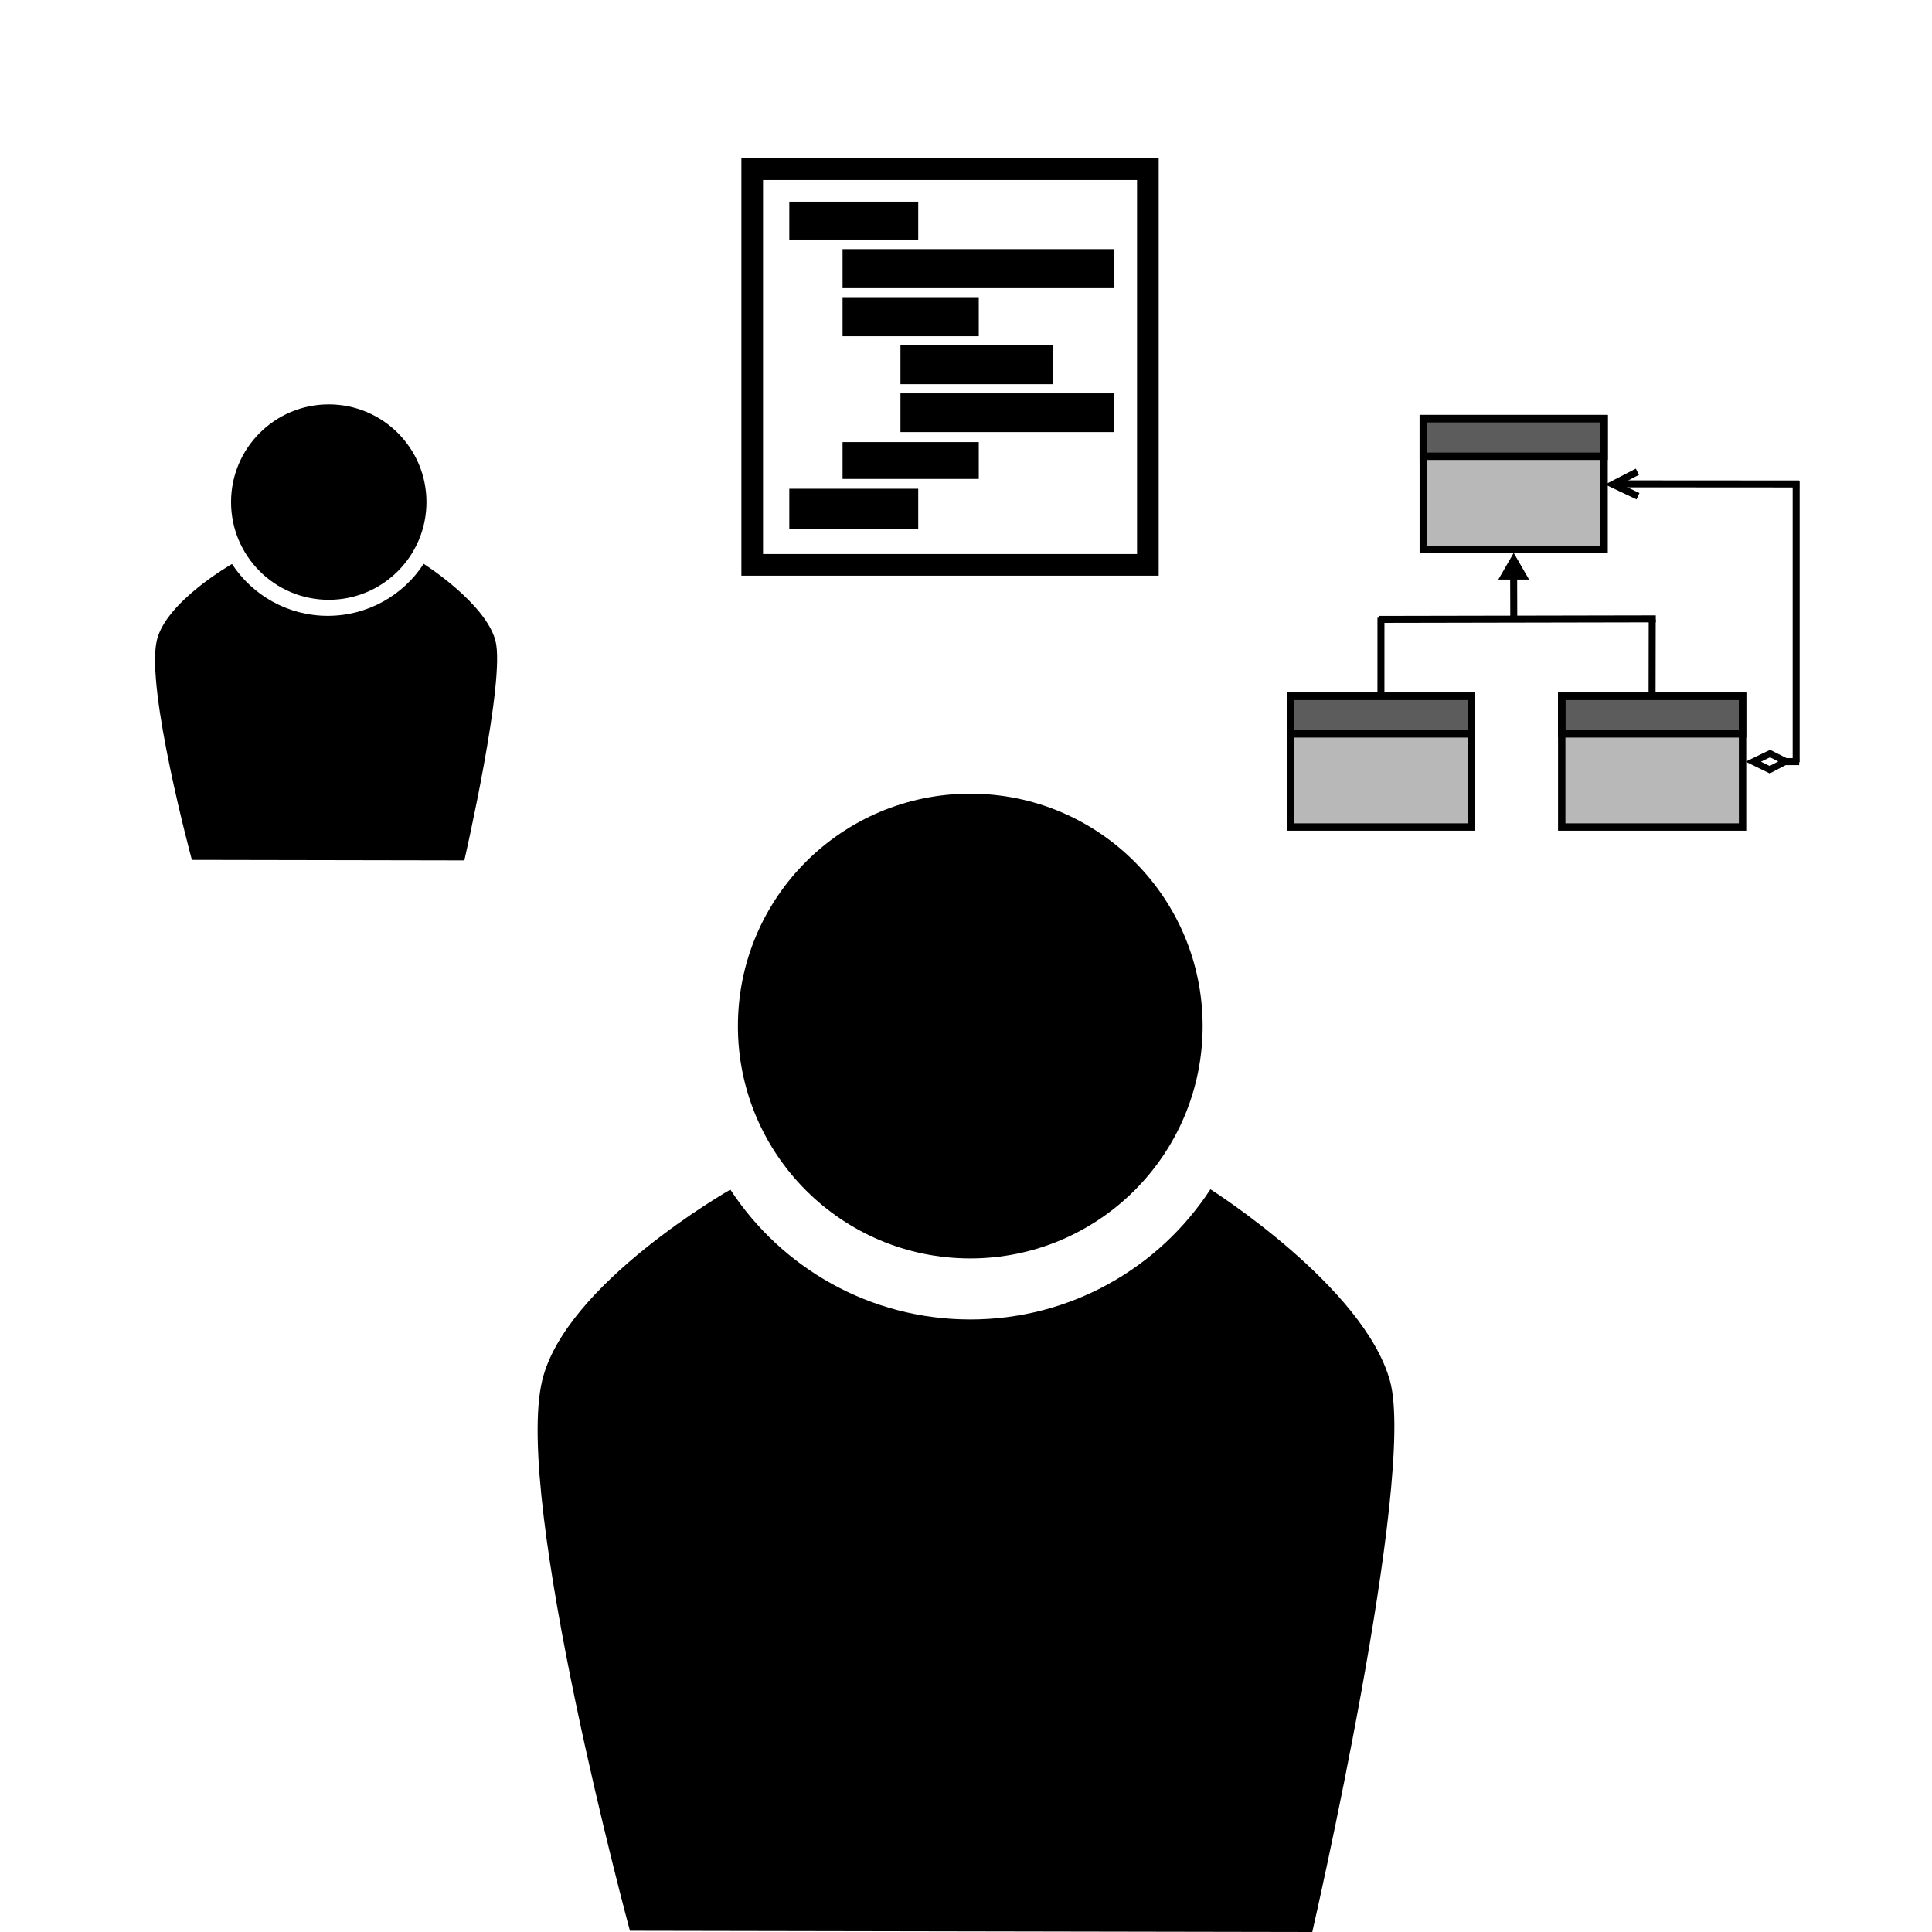 <?xml version="1.0" encoding="utf-8"?>
<svg viewBox="0 0 128 128" xmlns="http://www.w3.org/2000/svg" xmlns:bx="https://boxy-svg.com">
  <g style="" id="person">
    <path fill="#000" d="M 92.095 91.507 C 93.852 97.942 86.942 128 86.942 128 L 41.734 127.918 C 41.734 127.918 34.009 99.396 35.924 91.451 C 37.474 85.02 48.388 78.814 48.388 78.814 C 51.777 83.995 57.631 87.418 64.284 87.418 C 70.947 87.418 76.808 83.986 80.194 78.793 C 80.194 78.793 90.38 85.231 92.095 91.507 Z" style=""/>
    <circle fill="#000" style="stroke-width: 1.148; vector-effect: non-scaling-stroke;" cx="64.283" cy="67.979" r="15.395"/>
  </g>
  <g id="code">
    <path fill="#000" d="M 52.293 13.361 L 60.835 13.361 L 60.835 15.871 L 52.293 15.871 Z M 55.822 16.505 L 73.831 16.505 L 73.831 19.092 L 55.822 19.092 Z M 55.822 19.688 L 64.846 19.688 L 64.846 22.275 L 55.822 22.275 Z M 59.658 22.873 L 69.763 22.873 L 69.763 25.453 L 59.658 25.453 Z M 59.658 26.063 L 73.783 26.063 L 73.783 28.627 L 59.658 28.627 Z M 55.822 29.291 L 64.846 29.291 L 64.846 31.732 L 55.822 31.732 Z M 52.293 32.382 L 60.835 32.382 L 60.835 35.038 L 52.293 35.038 Z" style="stroke-width: 0.205;"/>
    <rect width="26.213" height="26.213" style="fill: none; stroke: #000; stroke-width: 1.434;" x="49.836" y="11.21"/>
  </g>
  <g style="" id="small-person">
    <path fill="#000" d="M 32.821 42.432 C 33.523 45.002 30.764 57.003 30.764 57.003 L 12.713 56.97 C 12.713 56.97 9.629 45.582 10.394 42.41 C 11.013 39.842 15.37 37.364 15.37 37.364 C 16.723 39.433 19.061 40.8 21.717 40.8 C 24.377 40.8 26.718 39.429 28.07 37.356 C 28.07 37.356 32.137 39.926 32.821 42.432 Z" style=""/>
    <circle fill="#000" style="stroke-width: 1.148; vector-effect: non-scaling-stroke;" cx="21.781" cy="33.265" r="6.473"/>
  </g>
  <g transform="matrix(1, 0, 0, 1, 38.441, -31.197)">
    <g>
      <rect y="77.324" width="11.98" height="8.666" style="stroke: #000; stroke-width: 0.488; fill: rgba(0, 0, 0, 0.28);" x="47.06"/>
      <rect y="77.324" width="11.98" height="2.496" style="stroke-width: 0.488; stroke: #000; fill: rgba(0, 0, 0, 0.5);" x="47.06"/>
    </g>
    <g>
      <rect x="55.855" y="58.93" width="11.98" height="8.666" style="stroke: #000; stroke-width: 0.488; fill: rgba(0, 0, 0, 0.28);"/>
      <rect x="55.855" y="58.93" width="11.98" height="2.496" style="stroke-width: 0.488; stroke: #000; fill: rgba(0, 0, 0, 0.5);"/>
    </g>
    <g>
      <rect x="65.028" y="77.324" width="11.98" height="8.666" style="stroke: #000; stroke-width: 0.488; fill: rgba(0, 0, 0, 0.28);"/>
      <rect x="65.028" y="77.324" width="11.98" height="2.496" style="stroke-width: 0.488; stroke: #000; fill: rgba(0, 0, 0, 0.5);"/>
    </g>
    <g>
      <line style="stroke: #000; stroke-width: 0.463;" x1="53.05" y1="77.372" x2="53.051" y2="72.121"/>
      <line style="stroke: #000; stroke-width: 0.463;" x1="52.928" y1="72.233" x2="71.259" y2="72.197"/>
      <line style="stroke: #000; stroke-width: 0.463;" x1="71.022" y1="72.243" x2="71.013" y2="77.226"/>
      <line style="stroke: #000; stroke-width: 0.463;" x1="61.851" y1="72.211" x2="61.839" y2="68.376"/>
      <path fill="#000" d="M 61.846 67.828 L 62.865 69.593 L 60.826 69.593 L 61.846 67.828 Z" style="stroke-width: 0.463;" bx:shape="triangle 60.826 67.828 2.039 1.765 0.5 0 1@97c289f2"/>
      <line style="stroke: #000; stroke-width: 0.463;" x1="79.671" y1="81.657" x2="80.759" y2="81.657"/>
      <line style="stroke: #000; stroke-width: 0.463;" x1="80.559" y1="63.097" x2="80.559" y2="81.697"/>
      <line style="stroke: #000; stroke-width: 0.463;" x1="80.759" y1="63.262" x2="68.667" y2="63.254"/>
      <path d="M 77.718 81.66 L 78.806 82.192 L 79.857 81.641 L 78.83 81.122 Z" style="stroke: #000; stroke-width: 0.444; fill: none;"/>
      <path style="fill: rgb(216, 216, 216); stroke: #000;" d="M 69.833 63.893"/>
      <polyline style="stroke: #000; fill: none; stroke-width: 0.463px;" points="70.08 64.073 68.424 63.288 70.043 62.452"/>
    </g>
  </g>
</svg>
